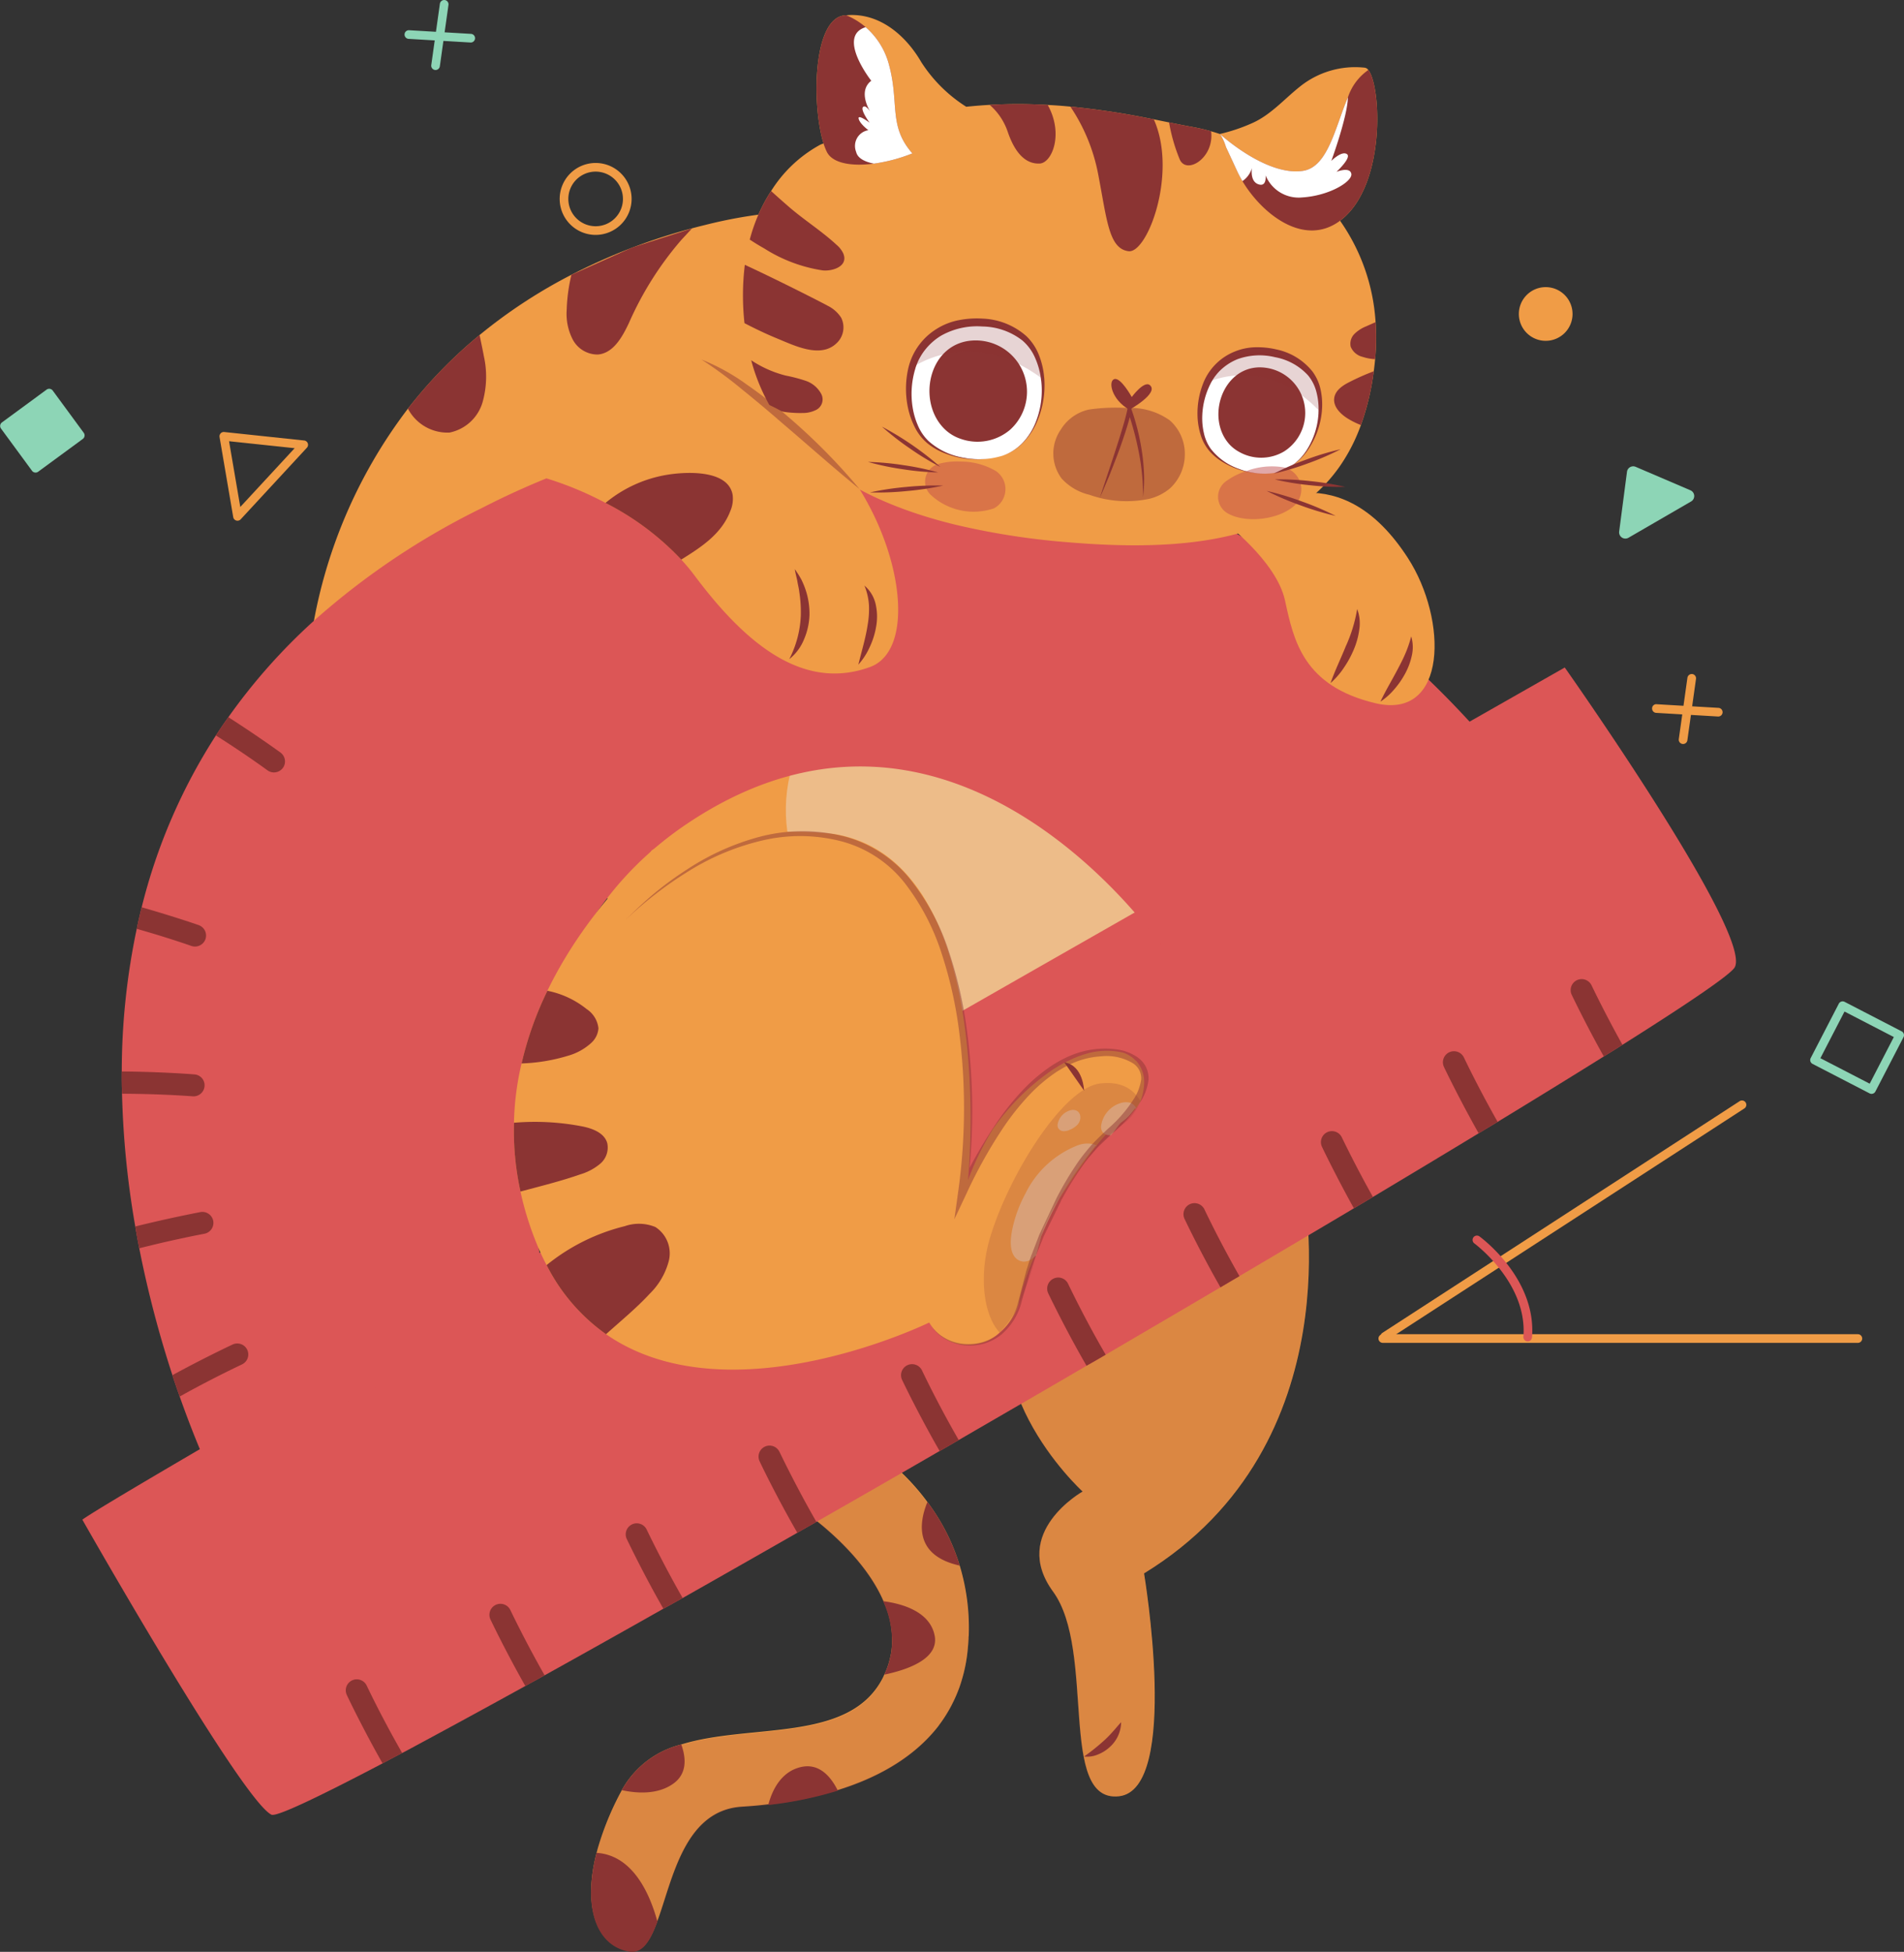 <svg id="OBJECTS" xmlns="http://www.w3.org/2000/svg" viewBox="0 0 219.864 225.389">
  <rect x="0" y="0" width="219.864" height="225.389" fill="#333333" stroke="none"/>
  <defs>
    <style>
      .cls-1 {
        fill: #f09c46;
      }

      .cls-2 {
        fill: #edbc89;
      }

      .cls-3, .cls-4, .cls-7, .cls-9 {
        fill: #8b3433;
      }

      .cls-3 {
        opacity: 0.2;
      }

      .cls-5 {
        fill: #dc5656;
      }

      .cls-6 {
        fill: #fff;
      }

      .cls-7 {
        opacity: 0.21;
      }

      .cls-8 {
        fill: #c04a4a;
      }

      .cls-8, .cls-9 {
        opacity: 0.48;
      }

      .cls-10 {
        fill: #8dd5b6;
      }
    </style>
  </defs>
  <g>
    <path class="cls-1" d="M405.115,133.853l-5.093,6.06-10.567,12.553h-37.532s-27.945-40.345-28.085-40.345c.611.025,17.149.471,34.756.968,20.497.547,42.433,1.146,42.433,1.146Z" transform="translate(-266.434 -26.599)"/>
    <path class="cls-1" d="M359.041,79.3s-64.292,66.648-56.679,20.917a57.638,57.638,0,0,1,11.178-26.43,53.62,53.62,0,0,1,8.275-8.504,59.544,59.544,0,0,1,10.847-7.079,69.876,69.876,0,0,1,15.201-5.627,54.167,54.167,0,0,1,8.059-1.413Z" transform="translate(-266.434 -26.599)"/>
    <path class="cls-2" d="M405.115,133.853l-5.093,6.06-16.474,10.147c-.573-.115-33.508-15.85-24.953-36.971,20.497.547,42.433,1.146,42.433,1.146Z" transform="translate(-266.434 -26.599)"/>
    <g>
      <path class="cls-1" d="M416.922,163.642s6.04,29.674-18.382,44.643c0,0,4.202,24.947-2.889,25.735-7.09.788-2.626-16.807-7.615-23.634-4.989-6.828,3.414-11.555,3.414-11.555s-14.443-13.13-6.303-26.523C393.287,158.915,416.922,163.642,416.922,163.642Z" transform="translate(-266.434 -26.599)"/>
      <path class="cls-3" d="M416.9,163.642s6.04,29.674-18.382,44.643c0,0,4.202,24.947-2.889,25.735s-2.626-16.807-7.616-23.634c-4.989-6.828,3.414-11.555,3.414-11.555s-14.443-13.13-6.303-26.523C393.266,158.915,416.9,163.642,416.9,163.642Z" transform="translate(-266.434 -26.599)"/>
      <path class="cls-4" d="M391.617,229.432a23.914,23.914,0,0,0,2.283-1.824,13.005,13.005,0,0,0,.989-1c.331-.351.624-.739,1.008-1.134a3.911,3.911,0,0,1-1.319,2.868,4.334,4.334,0,0,1-1.373.859A3.163,3.163,0,0,1,391.617,229.432Z" transform="translate(-266.434 -26.599)"/>
    </g>
    <g>
      <g>
        <path class="cls-1" d="M378.303,215.333a1.302,1.302,0,0,1-.013.216,1.098,1.098,0,0,0-.013.204v.064c0,.064-.013.14-.013.204-.013.28-.038.56-.064.84a17.901,17.901,0,0,1-.738,3.845c-.127.433-.28.866-.446,1.273-.153.382-.318.764-.497,1.12-.178.369-.356.713-.56,1.057a15.864,15.864,0,0,1-1.133,1.706s.013.013,0,.013c-2.903,3.756-7.218,6.06-11.674,7.435a42.972,42.972,0,0,1-7.982,1.63c-1.069.14-2.101.216-3.068.28-6.684.42-8.008,8.479-9.765,13.228-.802,2.19-1.693,3.679-3.221,3.425-2.979-.496-4.749-3.425-4.367-8.046a18.348,18.348,0,0,1,.407-2.584c.051-.229.115-.458.166-.687a.047.047,0,0,0,.013-.038c.14-.547.306-1.095.497-1.668a33.735,33.735,0,0,1,2.406-5.525.59.59,0,0,1,.064-.127,10.833,10.833,0,0,1,6.798-5.156c7.995-2.483,19.364-.153,23.247-7.639.076-.14.14-.293.204-.433a8.532,8.532,0,0,0,.522-1.362c.051-.153.076-.293.114-.446a7.531,7.531,0,0,0,.242-1.566,10.62,10.62,0,0,0-.968-5.092c-2.584-6.022-9.434-10.592-10.019-10.961l-.038-.038,6.9-7.715a25.836,25.836,0,0,1,8.224,7.257,23.698,23.698,0,0,1,3.73,7.346A24.826,24.826,0,0,1,378.303,215.333Z" transform="translate(-266.434 -26.599)"/>
        <path class="cls-3" d="M378.29,215.409c0,.115-.013.229-.013.344v.064c0,.064-.013.14-.013.204-.013.28-.038.56-.064.84a17.901,17.901,0,0,1-.738,3.845c-.127.433-.28.866-.446,1.273-.153.382-.318.764-.497,1.12-.178.369-.356.713-.56,1.057-2.75,4.838-7.652,7.626-12.769,9.217h-.013a43.596,43.596,0,0,1-8.033,1.655v.013c-1.057.115-2.088.204-3.043.267-6.658.42-8.008,8.415-9.752,13.177-.815,2.215-1.706,3.73-3.247,3.476-3.005-.496-4.774-3.463-4.354-8.135a18.348,18.348,0,0,1,.407-2.584c.051-.229.115-.458.166-.687a.047.047,0,0,0,.013-.038c.14-.547.306-1.095.497-1.668a37.678,37.678,0,0,1,2.432-5.525c.013-.013.013-.038.025-.051a10.881,10.881,0,0,1,6.837-5.169v-.013c7.995-2.444,19.339-.14,23.209-7.601.089-.178.178-.344.255-.522a8.311,8.311,0,0,0,.484-1.362c.051-.153.076-.293.114-.446a7.531,7.531,0,0,0,.242-1.566,10.812,10.812,0,0,0-1.018-5.092c-2.737-6.238-10.019-10.911-10.019-10.911l.051-.051,6.849-7.664a25.97,25.97,0,0,1,8.212,7.218,24.155,24.155,0,0,1,3.717,7.282A24.96,24.96,0,0,1,378.29,215.409Z" transform="translate(-266.434 -26.599)"/>
      </g>
      <path class="cls-4" d="M342.35,248.484c-.815,2.215-1.706,3.73-3.247,3.476-3.005-.496-4.774-3.463-4.354-8.135a18.348,18.348,0,0,1,.407-2.584c.051-.229.115-.458.166-.687,4.138.267,6.111,4.609,7.015,7.893A.046.046,0,0,1,342.35,248.484Z" transform="translate(-266.434 -26.599)"/>
      <path class="cls-4" d="M344.209,232.545c-1.757,1.273-4.087,1.171-5.945.777h-.025a.59.59,0,0,1,.064-.127,10.833,10.833,0,0,1,6.798-5.156c.013.013.013.038.025.051v.013C345.673,229.668,345.762,231.412,344.209,232.545Z" transform="translate(-266.434 -26.599)"/>
      <path class="cls-4" d="M363.178,233.373a43.596,43.596,0,0,1-8.033,1.655.184.184,0,0,0,.025-.089c.446-1.642,1.451-3.73,3.692-4.278,2.164-.535,3.514,1.108,4.29,2.648C363.153,233.334,363.166,233.347,363.178,233.373Z" transform="translate(-266.434 -26.599)"/>
      <path class="cls-4" d="M368.589,219.967H368.551a8.532,8.532,0,0,0,.522-1.362c.051-.153.076-.293.114-.446a7.531,7.531,0,0,0,.242-1.566,10.812,10.812,0,0,0-1.018-5.092h.051c2.05.267,5.372,1.146,5.907,3.998C374.853,218.146,371.288,219.394,368.589,219.967Z" transform="translate(-266.434 -26.599)"/>
      <path class="cls-4" d="M377.259,207.388a.047.047,0,0,1-.038-.013c-5.283-1.184-4.634-5.016-3.717-7.282a.097.097,0,0,1,.025-.051A23.698,23.698,0,0,1,377.259,207.388Z" transform="translate(-266.434 -26.599)"/>
    </g>
    <path class="cls-5" d="M466.759,138.284c-.433.815-5.233,4.087-12.973,8.963-.089.064-.191.115-.28.178-.599.382-1.222.764-1.872,1.171-.089.051-.178.115-.267.165-3.526,2.203-7.562,4.685-11.993,7.384-.076.051-.153.089-.229.14-.636.382-1.299.777-1.96,1.184-.076.038-.14.089-.217.127-3.756,2.279-7.779,4.698-11.993,7.219-.102.064-.191.115-.293.178-.624.369-1.26.751-1.91,1.133-.089.051-.178.115-.267.165-4.163,2.47-8.505,5.042-12.948,7.664a1.764,1.764,0,0,1-.204.127c-.662.382-1.311.777-1.986,1.171-.064.038-.14.076-.204.115-4.265,2.521-8.632,5.067-13.049,7.664-.051.025-.102.064-.153.089-.675.395-1.375.802-2.062,1.184a.868.868,0,0,1-.14.089c-4.851,2.839-9.752,5.665-14.615,8.492-.051.025-.102.064-.153.089-.688.395-1.362.789-2.05,1.184-.051.025-.115.064-.166.089q-7.123,4.125-14.068,8.084c-.051.025-.102.064-.153.089-.688.395-1.362.777-2.05,1.171-.051.025-.102.064-.153.089-4.481,2.559-8.861,5.054-13.088,7.448a1.396,1.396,0,0,0-.191.102c-.675.382-1.362.764-2.037,1.133-.064.038-.115.064-.178.102-4.749,2.686-9.294,5.232-13.533,7.588-.076.038-.153.089-.229.127-.675.382-1.35.738-1.999,1.108-.076.038-.153.089-.229.127-5.22,2.877-9.956,5.449-13.992,7.613a1.014,1.014,0,0,0-.204.102c-.713.369-1.4.738-2.063,1.095-.064.038-.127.064-.191.102-7.435,3.896-12.082,6.098-12.642,5.818-3.488-1.744-21.834-34.069-21.834-34.069,7.855-5.525,171.183-98.399,171.183-98.399S468.809,134.375,466.759,138.284Z" transform="translate(-266.434 -26.599)"/>
    <path class="cls-5" d="M400.834,136.235a46.708,46.708,0,0,0-3.37-4.26c-7.58-8.69-27.24-26.34-51.31-10.51-20.96,13.78-19.31,38.92-17.42,49.82a50.165,50.165,0,0,0,1.15,5.27l-39.15,20.13s-.47-.97-1.22-2.74c-.62-1.49-1.44-3.55-2.33-6.08-.27-.78-.56-1.59-.84-2.46v-.01a124.89,124.89,0,0,1-3.83-14.65c-.16-.83-.32-1.66-.46-2.52a103.364,103.364,0,0,1-1.53-15.33c-.03-.85-.04-1.71-.03-2.57a80.041,80.041,0,0,1,1.73-16.47q.255-1.245.57-2.49a65.721,65.721,0,0,1,8.57-19.84c.46-.71.94-1.41,1.44-2.11a67.699,67.699,0,0,1,9.92-11.17,85.963,85.963,0,0,1,19.31-12.96,92.382,92.382,0,0,1,36.56-10.07c35.41-1.9,63.31,19.2,77.54,34.72,5.92,6.45,9.48,11.93,10.23,14.4C449.514,134.665,400.834,136.235,400.834,136.235Z" transform="translate(-266.434 -26.599)"/>
    <g>
      <path class="cls-1" d="M407.706,86.796s6.114,4.544,7.115,9.143c1,4.599,2.077,9.873,10.431,11.861,8.354,1.988,8.355-9.647,3.767-16.752C421.417,79.281,412.451,84.072,407.706,86.796Z" transform="translate(-266.434 -26.599)"/>
      <path class="cls-4" d="M420.074,105.48c.535-1.497,1.199-2.855,1.762-4.25a16.931,16.931,0,0,0,1.317-4.309,4.671,4.671,0,0,1,.242,2.384,8.869,8.869,0,0,1-.636,2.309,11.662,11.662,0,0,1-1.133,2.079A8.921,8.921,0,0,1,420.074,105.48Z" transform="translate(-266.434 -26.599)"/>
      <path class="cls-4" d="M425.838,107.621c.624-1.327,1.347-2.503,1.981-3.722.321-.603.635-1.21.9-1.834a13.526,13.526,0,0,0,.673-1.981,4.309,4.309,0,0,1,.073,2.21,7.732,7.732,0,0,1-.764,2.074,9.877,9.877,0,0,1-1.238,1.798A7.483,7.483,0,0,1,425.838,107.621Z" transform="translate(-266.434 -26.599)"/>
    </g>
    <path class="cls-1" d="M421.177,52.087l.009-.006c5.297-3.959,4.759-15.506,3.253-17.401a.604.604,0,0,0-.396-.263,10.183,10.183,0,0,0-7.506,2.187c-1.824,1.447-3.387,3.293-5.564,4.238a20.434,20.434,0,0,1-3.671,1.228l.001.001c-.343-.111-.683-.217-1.019-.312-.743-.207-1.461-.376-2.156-.5-.821-.147-1.721-.328-2.695-.523-.563-.112-1.15-.236-1.759-.353a91.208,91.208,0,0,0-9.636-1.473c-.852-.081-1.73-.151-2.624-.192a58.973,58.973,0,0,0-6.702-.009c-.889.048-1.799.125-2.717.218l.003-.008a16.878,16.878,0,0,1-5.182-5.15c-1.758-3.037-4.811-5.75-8.658-5.409-.077.004-.16.011-.238.019-3.652.431-3.756,10.437-2.387,14.776-.122.052-.243.094-.365.146a15.314,15.314,0,0,0-5.69,5.356,18.887,18.887,0,0,0-1.613,3.068,19.996,19.996,0,0,0-.853,2.538,21.918,21.918,0,0,0-.57,2.917,29.054,29.054,0,0,0-.038,6.736c.022.23.044.46.075.69a25.01,25.01,0,0,0,.7,3.593,22.066,22.066,0,0,0,2.385,5.665c4.074,6.837,11.649,10.986,21.137,13.311a85.621,85.621,0,0,0,12.943,2.031c14.492,1.241,25.653-.488,31.433-8.665a20.262,20.262,0,0,0,2.086-3.777q.22-.521.422-1.082a29.404,29.404,0,0,0,1.483-6.213l.027-.188c.051-.404.097-.812.131-1.206a27.149,27.149,0,0,0,.053-4.273A22.784,22.784,0,0,0,421.177,52.087Z" transform="translate(-266.434 -26.599)"/>
    <path class="cls-4" d="M421.186,52.081c-4.16,3.104-9.011-.772-11.284-4.567-.238-.402-.449-.804-.63-1.194q-.632-1.378-1.274-2.748a5.675,5.675,0,0,0-.683-1.491c.28.253,5.434,4.879,9.581,4.246,2.905-.444,3.732-5.11,5.188-8.487a6.219,6.219,0,0,1,2.355-3.158C425.945,36.575,426.483,48.122,421.186,52.081Z" transform="translate(-266.434 -26.599)"/>
    <path class="cls-4" d="M396.751,55.607c-2.272-.291-2.485-3.583-3.489-8.8a20.998,20.998,0,0,0-3.228-7.897,91.619,91.619,0,0,1,9.637,1.472C402.431,46.567,398.943,55.888,396.751,55.607Z" transform="translate(-266.434 -26.599)"/>
    <path class="cls-4" d="M402.655,44.988a20.06,20.06,0,0,1-1.222-4.254c.975.197,1.876.376,2.695.526.695.125,1.416.29,2.159.498C406.674,44.864,403.421,46.821,402.655,44.988Z" transform="translate(-266.434 -26.599)"/>
    <path class="cls-4" d="M386.491,45.484c-1.557.068-2.825-1.104-3.705-3.707a7.132,7.132,0,0,0-2.071-3.068,60.379,60.379,0,0,1,6.7.006C389.295,42.071,387.908,45.416,386.491,45.484Z" transform="translate(-266.434 -26.599)"/>
    <path class="cls-4" d="M371.789,44.31a18.777,18.777,0,0,1-4.444,1.184c-2.584.34-4.79-.038-5.439-1.37-1.737-3.554-1.945-15.277,2.014-15.744.078-.008.161-.016.238-.019a8.321,8.321,0,0,1,2.238,1.373,8.638,8.638,0,0,1,2.717,4.427C370.288,38.562,369.01,41.156,371.789,44.31Z" transform="translate(-266.434 -26.599)"/>
    <path class="cls-6" d="M416.784,49.399a4.125,4.125,0,0,1-4.203-2.543c.011.124.121,1.356-.841,1.02-1.01-.351-.738-1.874-.738-1.874a2.776,2.776,0,0,1-1.099,1.512c-.238-.402-.449-.804-.63-1.194q-.632-1.378-1.274-2.748a5.675,5.675,0,0,0-.683-1.491c.28.253,5.434,4.879,9.581,4.246,2.905-.444,3.732-5.11,5.188-8.487-.055,2.271-1.917,7.339-1.917,7.339s1.175-1.186,1.791-.794c.586.374-1.046,1.913-1.196,2.057.119-.048,1.557-.598,1.715.224C422.643,47.522,420.011,49.2,416.784,49.399Z" transform="translate(-266.434 -26.599)"/>
    <path class="cls-6" d="M371.789,44.31a18.777,18.777,0,0,1-4.444,1.184c-1.038-.205-1.882-.612-2.053-1.367a1.844,1.844,0,0,1,1.415-2.495s-.992-.738-1.121-1.325c-.119-.558,1.148.373,1.267.465-.1-.14-1.062-1.467-.77-1.805.239-.273.64.236.813.48-.289-.499-1.284-2.424.147-3.522,0,0-4.039-5.135-.648-6.191a8.638,8.638,0,0,1,2.717,4.427C370.288,38.562,369.01,41.156,371.789,44.31Z" transform="translate(-266.434 -26.599)"/>
    <g>
      <g>
        <path class="cls-6" d="M413.476,81.229a8.562,8.562,0,0,1-7.033-2.354,4.797,4.797,0,0,1-.862-1.278,8.553,8.553,0,0,1,.267-6.838c.019-.049.042-.096.064-.143a6.334,6.334,0,0,1,5.345-3.441c2.644-.138,5.945.974,7.088,3.55a7.241,7.241,0,0,1,.533,3.42l.004.002C418.664,77.373,416.664,80.742,413.476,81.229Z" transform="translate(-266.434 -26.599)"/>
        <path class="cls-4" d="M413.476,81.229a9.148,9.148,0,0,1-5.865-1.285,6.411,6.411,0,0,1-1.577-1.33,5.222,5.222,0,0,1-.97-1.849,8.115,8.115,0,0,1-.345-2.063,9.486,9.486,0,0,1,.767-4.117l-.012.028a6.503,6.503,0,0,1,3.528-3.413,6.657,6.657,0,0,1,2.438-.502,9.652,9.652,0,0,1,2.435.262,7.208,7.208,0,0,1,4.124,2.549,5.478,5.478,0,0,1,.966,2.252,8.063,8.063,0,0,1,.102,2.396l-.123-.191.004.002.136.056-.013.135a9.481,9.481,0,0,1-1.682,4.503,7.039,7.039,0,0,1-1.702,1.689A5.227,5.227,0,0,1,413.476,81.229Zm0,0a5.21,5.21,0,0,0,2.195-.905,6.372,6.372,0,0,0,1.634-1.722,8.755,8.755,0,0,0,1.388-4.469l.123.191-.004-.001-.128-.044.005-.148a7.611,7.611,0,0,0-.238-2.249,4.866,4.866,0,0,0-.985-1.953,6.82,6.82,0,0,0-3.794-2.083,7.512,7.512,0,0,0-4.32.223,6.173,6.173,0,0,0-1.833,1.137,5.59,5.59,0,0,0-.736.797c-.116.14-.207.297-.311.447-.083.15-.195.328-.251.452l-.012.028a8.824,8.824,0,0,0-.947,3.767,7.639,7.639,0,0,0,.201,1.956,4.873,4.873,0,0,0,.796,1.786,7.055,7.055,0,0,0,3.227,2.3A8.263,8.263,0,0,0,413.476,81.229Z" transform="translate(-266.434 -26.599)"/>
      </g>
      <path class="cls-4" d="M409.48,78.756a5.175,5.175,0,0,0,5.247-.036,5.266,5.266,0,0,0-2.909-9.701c-4.234.1-6.096,5.778-3.493,8.804A4.309,4.309,0,0,0,409.48,78.756Z" transform="translate(-266.434 -26.599)"/>
      <path class="cls-7" d="M418.878,74.144c-6.023-6.343-12.258-3.744-13.03-3.386.019-.049.042-.096.064-.143a6.334,6.334,0,0,1,5.345-3.441c2.644-.138,5.945.974,7.088,3.55A7.241,7.241,0,0,1,418.878,74.144Z" transform="translate(-266.434 -26.599)"/>
    </g>
    <g>
      <g>
        <path class="cls-6" d="M382.174,79.23a9.628,9.628,0,0,1-8.241-1.286,5.393,5.393,0,0,1-1.196-1.255,9.616,9.616,0,0,1-.992-7.631c.012-.058.028-.114.045-.171a7.122,7.122,0,0,1,5.278-4.821c2.905-.651,6.774-.039,8.527,2.601a8.143,8.143,0,0,1,1.234,3.692l.005.001C387.2,73.979,385.616,78.09,382.174,79.23Z" transform="translate(-266.434 -26.599)"/>
        <path class="cls-4" d="M382.174,79.23a10.251,10.251,0,0,1-6.74-.33,7.195,7.195,0,0,1-1.99-1.182,5.849,5.849,0,0,1-1.412-1.865,9.1,9.1,0,0,1-.761-2.216,10.63,10.63,0,0,1,.09-4.689l-.007.03a7.277,7.277,0,0,1,3.251-4.408,7.463,7.463,0,0,1,2.59-1.008,10.81,10.81,0,0,1,2.734-.17,8.079,8.079,0,0,1,5.027,2.024,6.122,6.122,0,0,1,1.493,2.296,9.043,9.043,0,0,1,.571,2.627l-.152-.168.005.001.142.033.01.135a10.618,10.618,0,0,1-.999,5.303,7.873,7.873,0,0,1-1.564,2.194A5.877,5.877,0,0,1,382.174,79.23Zm0,0a5.862,5.862,0,0,0,2.264-1.415,7.204,7.204,0,0,0,1.491-2.215,9.886,9.886,0,0,0,.715-5.221l.152.167-.005-.001-.133-.023-.019-.145a8.593,8.593,0,0,0-.68-2.459,5.513,5.513,0,0,0-1.461-1.998,7.688,7.688,0,0,0-4.623-1.62,8.476,8.476,0,0,0-4.781,1.068,6.97,6.97,0,0,0-1.832,1.622,6.315,6.315,0,0,0-.668,1.032c-.103.179-.175.372-.262.559-.064.185-.154.402-.194.557l-.007.03a9.964,9.964,0,0,0-.326,4.374,8.623,8.623,0,0,0,.601,2.136,5.498,5.498,0,0,0,1.23,1.832,7.977,7.977,0,0,0,4.022,1.934A9.32,9.32,0,0,0,382.174,79.23Z" transform="translate(-266.434 -26.599)"/>
      </g>
      <path class="cls-4" d="M377.278,77.241A5.819,5.819,0,0,0,383.088,76.213a5.922,5.922,0,0,0-5.051-10.207c-4.675.908-5.671,7.553-2.214,10.418A4.852,4.852,0,0,0,377.278,77.241Z" transform="translate(-266.434 -26.599)"/>
      <path class="cls-7" d="M386.829,70.359c-7.871-5.898-14.295-1.843-15.084-1.3.012-.058.028-.114.045-.171a7.122,7.122,0,0,1,5.278-4.821c2.905-.651,6.774-.039,8.527,2.601A8.143,8.143,0,0,1,386.829,70.359Z" transform="translate(-266.434 -26.599)"/>
    </g>
    <path class="cls-8" d="M408.055,82.138a2.207,2.207,0,0,0,.245,3.794c2.151,1.148,6.036.653,7.763-1.102a2.616,2.616,0,0,0-1.382-4.263,8.326,8.326,0,0,0-4.33.429A8.07,8.07,0,0,0,408.055,82.138Z" transform="translate(-266.434 -26.599)"/>
    <path class="cls-8" d="M374.888,80.149a2.128,2.128,0,0,0-1.067,3.51,7.285,7.285,0,0,0,7.395,1.639,2.523,2.523,0,0,0,.198-4.32,8.051,8.051,0,0,0-4.062-1.081A7.802,7.802,0,0,0,374.888,80.149Z" transform="translate(-266.434 -26.599)"/>
    <path class="cls-4" d="M425.226,68.074a5.517,5.517,0,0,1-1.442-.266,1.977,1.977,0,0,1-1.377-1.168,1.608,1.608,0,0,1,.43-1.484,4.077,4.077,0,0,1,1.347-.869q.548-.249,1.095-.485A27.235,27.235,0,0,1,425.226,68.074Z" transform="translate(-266.434 -26.599)"/>
    <path class="cls-4" d="M425.07,69.471a29.393,29.393,0,0,1-1.487,6.212,9.338,9.338,0,0,1-1.411-.688c-.909-.537-1.833-1.425-1.662-2.472.142-.86.97-1.42,1.753-1.809A26.832,26.832,0,0,1,425.07,69.471Z" transform="translate(-266.434 -26.599)"/>
    <g>
      <path class="cls-4" d="M412.694,83.282a33.519,33.519,0,0,1,4.069,1.221,33.154,33.154,0,0,1,3.907,1.669,33.102,33.102,0,0,1-4.069-1.221A33.526,33.526,0,0,1,412.694,83.282Z" transform="translate(-266.434 -26.599)"/>
      <path class="cls-4" d="M421.774,82.822a31.258,31.258,0,0,1-4.098-.195,30.89,30.89,0,0,1-4.048-.669,30.928,30.928,0,0,1,4.098.195A31.309,31.309,0,0,1,421.774,82.822Z" transform="translate(-266.434 -26.599)"/>
      <path class="cls-4" d="M421.244,78.475a31.288,31.288,0,0,1-3.767,1.627,30.909,30.909,0,0,1-3.93,1.179,30.921,30.921,0,0,1,3.767-1.627A31.253,31.253,0,0,1,421.244,78.475Z" transform="translate(-266.434 -26.599)"/>
    </g>
    <g>
      <path class="cls-4" d="M375.342,82.671a33.529,33.529,0,0,1-4.201.632,33.109,33.109,0,0,1-4.245.158,33.126,33.126,0,0,1,4.201-.632A33.498,33.498,0,0,1,375.342,82.671Z" transform="translate(-266.434 -26.599)"/>
      <path class="cls-4" d="M366.67,79.941a31.264,31.264,0,0,1,4.086.371,30.855,30.855,0,0,1,4.015.843,30.932,30.932,0,0,1-4.086-.371A31.294,31.294,0,0,1,366.67,79.941Z" transform="translate(-266.434 -26.599)"/>
      <path class="cls-4" d="M368.276,75.867a35.266,35.266,0,0,1,6.743,4.652,30.934,30.934,0,0,1-3.507-2.13A31.296,31.296,0,0,1,368.276,75.867Z" transform="translate(-266.434 -26.599)"/>
    </g>
    <path class="cls-4" d="M360.565,73.984a3.348,3.348,0,0,1-1.464.307,12.657,12.657,0,0,1-3.537-.427,22.062,22.062,0,0,1-2.385-5.665,12.928,12.928,0,0,0,3.99,1.77,17.909,17.909,0,0,1,2.31.606,3.189,3.189,0,0,1,1.783,1.506,1.359,1.359,0,0,1-.696,1.903Z" transform="translate(-266.434 -26.599)"/>
    <path class="cls-4" d="M362.972,66.291c-1.832,1.68-4.774.226-6.661-.549-1.333-.544-2.634-1.164-3.907-1.826a29.053,29.053,0,0,1,.039-6.736c3.599,1.654,8.862,4.332,9.583,4.732a3.903,3.903,0,0,1,1.535,1.361A2.501,2.501,0,0,1,362.972,66.291Z" transform="translate(-266.434 -26.599)"/>
    <path class="cls-4" d="M361.424,57.821a17.431,17.431,0,0,1-6.734-2.53c-.57-.321-1.132-.66-1.678-1.027a19.992,19.992,0,0,1,.853-2.538,18.881,18.881,0,0,1,1.613-3.068c.649.592,1.312,1.178,1.979,1.759,1.792,1.564,3.844,2.845,5.58,4.454a2.962,2.962,0,0,1,.77.983C364.449,57.369,362.534,57.946,361.424,57.821Z" transform="translate(-266.434 -26.599)"/>
    <g>
      <g>
        <path class="cls-4" d="M397.123,72.445s-1.249-2.272-1.998-2.076c-.749.196-.382,2.355,1.729,3.548,0,0,3.426-1.912,2.372-2.836C398.553,70.491,397.123,72.445,397.123,72.445Z" transform="translate(-266.434 -26.599)"/>
        <path class="cls-9" d="M392.158,73.895a5.093,5.093,0,0,0-3.231,2.315,4.836,4.836,0,0,0,.095,5.641,6.266,6.266,0,0,0,3.22,1.884,12.762,12.762,0,0,0,6.937.457,5.901,5.901,0,0,0,2.377-1.215,5.359,5.359,0,0,0,1.696-3.967,5.15,5.15,0,0,0-1.747-3.879,7.778,7.778,0,0,0-4.896-1.417A21.367,21.367,0,0,0,392.158,73.895Z" transform="translate(-266.434 -26.599)"/>
      </g>
      <path class="cls-4" d="M393.446,84.049l1.68-5.078c.269-.849.551-1.692.804-2.544.261-.848.512-1.702.692-2.558l.175-.832.281.796a26.372,26.372,0,0,1,1.238,5.035,23.85,23.85,0,0,1,.232,2.579,17.679,17.679,0,0,1-.123,2.58,22.701,22.701,0,0,0-.107-2.566,25.028,25.028,0,0,0-.36-2.534c-.167-.836-.347-1.67-.571-2.492-.222-.821-.465-1.645-.755-2.434l.456-.036c-.19.889-.452,1.745-.724,2.598-.283.849-.567,1.696-.888,2.53q-.474,1.253-.971,2.496C394.157,82.412,393.82,83.238,393.446,84.049Z" transform="translate(-266.434 -26.599)"/>
    </g>
    <path class="cls-1" d="M398.544,151.845a5.974,5.974,0,0,1-.42,1.91,1.108,1.108,0,0,1-.09.19,3.463,3.463,0,0,1-.43.62,10.923,10.923,0,0,1-1.94,1.67,3.04,3.04,0,0,1-.25.18,9.483,9.483,0,0,0-1.27,1.19c-.13.14-.26.28-.39.44-.23.26-.46.54-.7.84-1.37,1.72-2.91,3.98-4.3,6.12a.037.037,0,0,0-.01.03v.01c-.02.03-.04.07-.06.1a.906.906,0,0,0-.11.16c-.29.47-.56.92-.81,1.37-.2.37-.38.73-.53,1.08a4.426,4.426,0,0,0-.2.45,6.22,6.22,0,0,0-.3.89c-.02.08-.05.17-.07.26a.185.185,0,0,1-.02.07,22.902,22.902,0,0,1-.83,2.38c-.22.53-.45,1.09-.67,1.67a.235.235,0,0,0-.02.08,19.358,19.358,0,0,0-.99,3.31,3.413,3.413,0,0,1-.11.46,6.629,6.629,0,0,1-2.16,3.14,4.6,4.6,0,0,1-2.19,1.24,6.313,6.313,0,0,1-1.5.18,2.26,2.26,0,0,1-.26-.01h-.06a4.733,4.733,0,0,1-2.51-.84,3.744,3.744,0,0,1-.55-.41c-.12-.11-.22-.21-.32-.3-.01,0,0-.01,0-.01a1.738,1.738,0,0,1-.13-.15.138.138,0,0,0-.04-.03,1.05,1.05,0,0,1-.09-.11,3.962,3.962,0,0,1-.48-.71s-23.03,11.28-37.32,1.35a21.856,21.856,0,0,1-6.86-7.98,24.642,24.642,0,0,1-1.13-2.43,36.232,36.232,0,0,1-1.89-6.06,33.399,33.399,0,0,1-.75-7.95,32.423,32.423,0,0,1,.88-6.85,39.772,39.772,0,0,1,2.98-8.39c4.84-10,12.41-16.15,11.98-16.15.31-.28,4.74-2.99,15.92-2.21a39.036,39.036,0,0,1,5.26.27c19.13,3.18,15.41,39.96,15.41,39.96a33.011,33.011,0,0,1,2.9-5.93,26.821,26.821,0,0,1,6.67-6.68,4.222,4.222,0,0,1,.47-.31c.24-.15.47-.29.71-.43.15-.08.31-.17.46-.24a3.729,3.729,0,0,1,.4-.2,11.788,11.788,0,0,1,2.52-.93,8.477,8.477,0,0,1,3.72-.02,3.528,3.528,0,0,1,1.51.93c.02.02.04.03.06.05a.462.462,0,0,1,.07.07A3.66,3.66,0,0,1,398.544,151.845Z" transform="translate(-266.434 -26.599)"/>
    <path class="cls-1" d="M366.883,103.629c-7.562,2.737-14.157-2.406-20.281-10.618a22.405,22.405,0,0,0-1.502-1.795,31.773,31.773,0,0,0-8.746-6.544,38.752,38.752,0,0,0-7.13-2.928s10.783-14.322,24.94-8.848C368.335,78.358,374.446,100.892,366.883,103.629Z" transform="translate(-266.434 -26.599)"/>
    <path class="cls-4" d="M357.577,102.712a12.05,12.05,0,0,0,1.332-5.096,14.954,14.954,0,0,0-.171-2.618c-.047-.443-.168-.874-.236-1.325-.093-.444-.218-.882-.291-1.353a11.413,11.413,0,0,1,.753,1.188,9.668,9.668,0,0,1,.534,1.311,8.687,8.687,0,0,1,.41,2.83,7.837,7.837,0,0,1-.638,2.802A5.623,5.623,0,0,1,357.577,102.712Z" transform="translate(-266.434 -26.599)"/>
    <path class="cls-4" d="M365.553,103.345c.388-1.597.85-3.088,1.075-4.605a10.451,10.451,0,0,0,.15-2.258,7.244,7.244,0,0,0-.522-2.261,3.951,3.951,0,0,1,1.293,2.141,6.482,6.482,0,0,1,.067,2.533,9.028,9.028,0,0,1-.731,2.377A7.863,7.863,0,0,1,365.553,103.345Z" transform="translate(-266.434 -26.599)"/>
    <path class="cls-9" d="M365.687,83.069c-3.071-2.503-6.004-5.123-8.995-7.672q-2.223-1.935-4.511-3.783a50.162,50.162,0,0,0-4.743-3.498,24.125,24.125,0,0,1,5.21,2.873,56.155,56.155,0,0,1,4.695,3.65A70.486,70.486,0,0,1,365.687,83.069Z" transform="translate(-266.434 -26.599)"/>
    <path class="cls-4" d="M350.766,85.615c-1.019,2.661-3.361,4.163-5.665,5.602a31.773,31.773,0,0,0-8.746-6.544,14.919,14.919,0,0,1,6.951-3.221c2.152-.382,7.193-.7,7.728,2.279A3.558,3.558,0,0,1,350.766,85.615Z" transform="translate(-266.434 -26.599)"/>
    <path class="cls-4" d="M332.42,58.332a19.741,19.741,0,0,0-.548,4.074,6.452,6.452,0,0,0,.713,3.425,3.248,3.248,0,0,0,2.89,1.706c1.795-.153,2.826-2.037,3.59-3.654a38.055,38.055,0,0,1,6.009-9.536c.407-.446.84-.904,1.273-1.375L339.836,55.057a7.755,7.755,0,0,0-.805.308Z" transform="translate(-266.434 -26.599)"/>
    <path class="cls-4" d="M322.146,73.087a5.008,5.008,0,0,1-3.807,3.463,5.152,5.152,0,0,1-4.8-2.763,53.62,53.62,0,0,1,8.275-8.504c.165.815.344,1.63.496,2.457A10.851,10.851,0,0,1,322.146,73.087Z" transform="translate(-266.434 -26.599)"/>
    <path class="cls-4" d="M391.618,152.539s-.082-2.938-2.285-3.264" transform="translate(-266.434 -26.599)"/>
    <path class="cls-4" d="M343.674,172.161a8.185,8.185,0,0,1-2.215,3.832c-1.54,1.668-3.336,3.132-5.042,4.672a21.818,21.818,0,0,1-6.862-7.982,23.085,23.085,0,0,1,9.026-4.494,4.975,4.975,0,0,1,3.539.102A3.62,3.62,0,0,1,343.674,172.161Z" transform="translate(-266.434 -26.599)"/>
    <path class="cls-4" d="M335.755,160.97a6.402,6.402,0,0,1-2.304,1.235c-2.253.789-4.596,1.362-6.913,1.986a32.629,32.629,0,0,1-.751-7.944,28.687,28.687,0,0,1,7.74.395c1.248.229,2.686.738,3.03,1.96A2.451,2.451,0,0,1,335.755,160.97Z" transform="translate(-266.434 -26.599)"/>
    <path class="cls-4" d="M335.539,145.337a2.528,2.528,0,0,1-.777,1.642,6.636,6.636,0,0,1-2.724,1.528,20.629,20.629,0,0,1-5.372.891,39.342,39.342,0,0,1,2.979-8.39,10.462,10.462,0,0,1,4.532,2.113A3.048,3.048,0,0,1,335.539,145.337Z" transform="translate(-266.434 -26.599)"/>
    <g>
      <path class="cls-4" d="M312.878,229.031a1.014,1.014,0,0,0-.204.102c-.713.369-1.4.738-2.063,1.095-2.075-3.654-3.781-7.155-4.125-7.893a1.27,1.27,0,1,1,2.292-1.095C309.848,223.48,311.337,226.345,312.878,229.031Z" transform="translate(-266.434 -26.599)"/>
      <path class="cls-4" d="M329.326,220.056c-.076.038-.153.089-.229.127-.675.382-1.35.738-1.999,1.108-2.037-3.578-3.679-6.951-4.023-7.677a1.27,1.27,0,1,1,2.292-1.095C326.411,214.683,327.837,217.446,329.326,220.056Z" transform="translate(-266.434 -26.599)"/>
      <path class="cls-4" d="M345.266,211.131a1.396,1.396,0,0,0-.191.102c-.675.382-1.362.764-2.037,1.133-2.126-3.705-3.857-7.282-4.214-8.021a1.273,1.273,0,1,1,2.292-1.108C342.21,205.504,343.712,208.419,345.266,211.131Z" transform="translate(-266.434 -26.599)"/>
      <path class="cls-4" d="M360.709,202.334c-.051.025-.102.064-.153.089-.688.395-1.362.777-2.05,1.171-2.19-3.781-3.998-7.486-4.354-8.25a1.27,1.27,0,0,1,2.292-1.095C357.564,196.567,359.117,199.571,360.709,202.334Z" transform="translate(-266.434 -26.599)"/>
      <path class="cls-4" d="M377.145,192.887c-.051.025-.102.064-.153.089-.688.395-1.362.789-2.05,1.184-2.177-3.768-3.985-7.473-4.341-8.224a1.273,1.273,0,0,1,2.292-1.108C374,187.146,375.553,190.137,377.145,192.887Z" transform="translate(-266.434 -26.599)"/>
      <path class="cls-4" d="M394.115,183.034c-.051.025-.102.064-.153.089-.675.395-1.375.802-2.062,1.184-2.215-3.819-4.048-7.588-4.418-8.352a1.278,1.278,0,0,1,.599-1.706,1.26,1.26,0,0,1,1.693.598C390.907,177.203,392.486,180.245,394.115,183.034Z" transform="translate(-266.434 -26.599)"/>
      <path class="cls-4" d="M409.558,173.956a1.764,1.764,0,0,1-.204.127c-.662.382-1.311.777-1.986,1.171-2.088-3.641-3.794-7.155-4.138-7.88a1.273,1.273,0,1,1,2.292-1.108C406.579,168.482,408.043,171.308,409.558,173.956Z" transform="translate(-266.434 -26.599)"/>
      <path class="cls-4" d="M424.975,164.815c-.102.064-.191.115-.293.178-.624.369-1.26.751-1.91,1.133-1.859-3.348-3.348-6.391-3.667-7.066a1.27,1.27,0,1,1,2.291-1.095C422.353,159.939,423.626,162.422,424.975,164.815Z" transform="translate(-266.434 -26.599)"/>
      <path class="cls-4" d="M439.374,156.145c-.076.051-.153.089-.229.14-.636.382-1.299.777-1.96,1.184-2.024-3.578-3.68-6.964-4.023-7.69a1.276,1.276,0,0,1,2.304-1.095C436.497,150.836,437.91,153.561,439.374,156.145Z" transform="translate(-266.434 -26.599)"/>
      <path class="cls-4" d="M453.786,147.246c-.089.064-.191.115-.28.178-.599.382-1.222.764-1.872,1.171-1.884-3.361-3.374-6.429-3.705-7.117a1.27,1.27,0,0,1,2.292-1.095C451.176,142.37,452.449,144.84,453.786,147.246Z" transform="translate(-266.434 -26.599)"/>
    </g>
    <path class="cls-10" d="M453.407,87.976l.904-6.901a.722.722,0,0,1,1-.57l6.326,2.711a.722.722,0,0,1,.078,1.288l-7.23,4.19A.722.722,0,0,1,453.407,87.976Z" transform="translate(-266.434 -26.599)"/>
    <path class="cls-1" d="M293.859,86.728a.507.507,0,0,1-.143-.021.502.502,0,0,1-.351-.396l-1.578-9.245a.499.499,0,0,1,.129-.426.479.479,0,0,1,.417-.155l9.223.979a.5.5,0,0,1,.315.837l-7.644,8.267A.5.5,0,0,1,293.859,86.728Zm-.975-9.179,1.297,7.594,6.278-6.79Z" transform="translate(-266.434 -26.599)"/>
    <path class="cls-1" d="M448.023,62.855a3.1,3.1,0,1,1-3.1-3.1A3.1,3.1,0,0,1,448.023,62.855Z" transform="translate(-266.434 -26.599)"/>
    <path class="cls-1" d="M335.217,53.724a4.153,4.153,0,1,1,4.152-4.153A4.158,4.158,0,0,1,335.217,53.724Zm0-7.307a3.153,3.153,0,1,0,3.152,3.153A3.158,3.158,0,0,0,335.217,46.417Z" transform="translate(-266.434 -26.599)"/>
    <g>
      <path class="cls-10" d="M316.73,34.683a.574.574,0,0,1-.07-.005.5.5,0,0,1-.426-.564l.997-7.085a.508.508,0,0,1,.564-.426.5.5,0,0,1,.426.565l-.997,7.085A.5.5,0,0,1,316.73,34.683Z" transform="translate(-266.434 -26.599)"/>
      <path class="cls-10" d="M320.793,31.509l-.029-.001-7.143-.421a.5.5,0,0,1-.47-.528.494.494,0,0,1,.528-.47l7.143.421a.5.5,0,0,1-.029.999Z" transform="translate(-266.434 -26.599)"/>
    </g>
    <g>
      <path class="cls-1" d="M460.789,112.512a.574.574,0,0,1-.07-.005.5.5,0,0,1-.426-.564l.996-7.085a.513.513,0,0,1,.564-.426.5.5,0,0,1,.426.565l-.996,7.085A.5.5,0,0,1,460.789,112.512Z" transform="translate(-266.434 -26.599)"/>
      <path class="cls-1" d="M464.851,109.338l-.029-.001-7.142-.421a.5.5,0,0,1-.47-.528.48.48,0,0,1,.528-.47l7.142.421a.5.5,0,0,1-.029.999Z" transform="translate(-266.434 -26.599)"/>
    </g>
    <path class="cls-10" d="M482.552,152.911a.496.496,0,0,1-.23-.056l-6.583-3.404a.5.5,0,0,1-.215-.674l3.244-6.275a.5.5,0,0,1,.674-.215l6.584,3.404a.5.5,0,0,1,.215.674l-3.245,6.275a.5.5,0,0,1-.444.271Zm-5.909-4.119,5.694,2.945,2.786-5.387-5.695-2.945Z" transform="translate(-266.434 -26.599)"/>
    <path class="cls-10" d="M268.112,72.793h6.395a.508.508,0,0,1,.508.508V79.349a.508.508,0,0,1-.508.508h-6.395a.508.508,0,0,1-.508-.508V73.301a.508.508,0,0,1,.508-.508Z" transform="matrix(0.806, -0.592, 0.592, 0.806, -258.967, 148.83)"/>
    <g>
      <path class="cls-1" d="M480.971,181.665h-54.858a.5.5,0,0,1,0-1h54.858a.5.5,0,0,1,0,1Z" transform="translate(-266.434 -26.599)"/>
      <path class="cls-1" d="M426.345,181.425a.5.5,0,0,1-.273-.92l41.23-26.739a.501.501,0,1,1,.545.84l-41.229,26.739A.506.506,0,0,1,426.345,181.425Z" transform="translate(-266.434 -26.599)"/>
      <path class="cls-5" d="M442.847,181.492c-.014,0-.027-.001-.04-.002a.499.499,0,0,1-.459-.537c.489-6.206-5.601-10.726-5.662-10.771a.5.5,0,1,1,.59-.809c.269.197,6.602,4.901,6.068,11.657A.5.5,0,0,1,442.847,181.492Z" transform="translate(-266.434 -26.599)"/>
    </g>
    <path class="cls-4" d="M294.374,184.155c-2.07.98-4.69,2.31-7.19,3.71-.27-.78-.56-1.59-.84-2.46v-.01c3.3-1.8,6.28-3.23,6.95-3.54a1.27,1.27,0,1,1,1.08,2.3Z" transform="translate(-266.434 -26.599)"/>
    <path class="cls-4" d="M291.054,167.565a1.278,1.278,0,0,1-1.02,1.5c-2.15.41-4.86,1-7.52,1.68-.16-.83-.32-1.66-.46-2.52,3.61-.9,6.79-1.52,7.51-1.66A1.275,1.275,0,0,1,291.054,167.565Z" transform="translate(-266.434 -26.599)"/>
    <path class="cls-4" d="M290.054,152.015a1.275,1.275,0,0,1-1.36,1.18c-2.31-.17-5.27-.29-8.17-.3-.03-.85-.04-1.71-.03-2.57,4,.03,7.6.27,8.39.34A1.258,1.258,0,0,1,290.054,152.015Z" transform="translate(-266.434 -26.599)"/>
    <path class="cls-4" d="M290.164,135.035a1.286,1.286,0,0,1-1.62.8c-1.8-.63-4.03-1.33-6.32-1.98q.255-1.245.57-2.49c3.24.93,5.94,1.83,6.58,2.06A1.278,1.278,0,0,1,290.164,135.035Z" transform="translate(-266.434 -26.599)"/>
    <path class="cls-4" d="M299.114,115.255a1.283,1.283,0,0,1-1.79.3c-1.66-1.21-3.78-2.65-5.96-4.03.46-.71.94-1.41,1.44-2.11,2.98,1.91,5.44,3.66,6.01,4.08A1.267,1.267,0,0,1,299.114,115.255Z" transform="translate(-266.434 -26.599)"/>
    <path class="cls-2" d="M397.428,154.622a5.044,5.044,0,0,1-1.44,1.532c-.42.31-.704.941-1.294,1.531a1.038,1.038,0,0,1-.49-.06.073.073,0,0,1-.06-.02.822.822,0,0,1-.47-.41,1.159,1.159,0,0,1-.06-.76,3.206,3.206,0,0,1,2.33-2.49,1.958,1.958,0,0,1,.9-.03,1.084,1.084,0,0,1,.55.31.687.687,0,0,1,.16.21.694.694,0,0,1,.05.13C397.624,154.615,397.418,154.572,397.428,154.622Z" transform="translate(-266.434 -26.599)"/>
    <path class="cls-2" d="M388.566,156.412a.833.833,0,0,0,.046.419.721.721,0,0,0,.617.391,1.618,1.618,0,0,0,.743-.164,2.526,2.526,0,0,0,.887-.59c.589-.646.394-1.791-.638-1.7A2.038,2.038,0,0,0,388.566,156.412Z" transform="translate(-266.434 -26.599)"/>
    <path class="cls-2" d="M392.863,159.003a45.67,45.67,0,0,0-4.119,6.032v.01c-.02.03-.04.07-.06.1-.73,1.37-1.41,2.77-2.02,4.21a.185.185,0,0,1-.02.07c-.16.63-.35,1.35-.57,2.13a.176.176,0,0,1-.04.05c-.07.07-.15.13-.22.2a1.431,1.431,0,0,1-.15.11,1.581,1.581,0,0,1-1.04.37,1.41,1.41,0,0,1-.83-.35c-.91-.81-.65-2.55-.42-3.6a15.269,15.269,0,0,1,1.47-3.91,11.282,11.282,0,0,1,5.99-5.55,3.108,3.108,0,0,1,1.78-.17,1.334,1.334,0,0,1,.33.13.536.536,0,0,1,.11.05C393.154,158.945,392.773,158.913,392.863,159.003Z" transform="translate(-266.434 -26.599)"/>
    <path class="cls-3" d="M398.124,153.755a1.108,1.108,0,0,1-.09.19,4.281,4.281,0,0,1-.39.77,5.298,5.298,0,0,1-1.42,1.61,12.124,12.124,0,0,0-1.554,1.269c-.42.41-1.0.849-1.47,1.379a47.87,47.87,0,0,0-4.456,6.063v.01a.1.1,0,0,0-.04.05.076.076,0,0,0-.02.05.906.906,0,0,0-.11.16c-.3.47-.57.93-.81,1.37-.2.37-.38.73-.53,1.08a4.426,4.426,0,0,0-.2.45,6.22,6.22,0,0,0-.3.89c-.02.08-.05.17-.07.26a.185.185,0,0,1-.02.07c-.16.63-.35,1.35-.57,2.13a33.743,33.743,0,0,1-1.86,5.35,3.872,3.872,0,0,1-.19.42,11.639,11.639,0,0,1-1.85,2.83c-.1.11-.2.21-.31.31-1.84-1.98-2.47-6.55-1.04-11.16,2.21-7.18,8.39-17.07,12.63-17.59,2.4-.29,3.73.63,4.45,1.7A1.791,1.791,0,0,1,398.124,153.755Z" transform="translate(-266.434 -26.599)"/>
    <path class="cls-9" d="M373.754,179.235a3.416,3.416,0,0,0,.562.888l.001.001.17.175.001.031.001-.002c.009-.009-.02-.033-.016-.024l.016.007.321.291.002.002a5.342,5.342,0,0,0,1.434.832,5.73,5.73,0,0,0,1.614.358l-.007-0.0.06-.001.009.001a5.922,5.922,0,0,0,2.123-.262,5.462,5.462,0,0,0,1.857-1.038,7.052,7.052,0,0,0,2.13-3.638l.007-.021.866-3.349-.011.069a1.877,1.877,0,0,1,.09-.339l.086-.268.171-.535c.11-.358.229-.714.371-1.063l.406-1.054.203-.527.102-.264.051-.132.023-.062a.043.043,0,0,0-.005.043l.021-.105,2-4.248-.036.143a.462.462,0,0,1,.109-.265l-.057.079a.921.921,0,0,1,.097-.139l-.089.215a.396.396,0,0,1,.099-.245l-.053.072a37.697,37.697,0,0,1,2.547-4.237,24.884,24.884,0,0,1,1.573-1.945c.568-.604,1.182-1.167,1.761-1.729a15.739,15.739,0,0,0,3.105-3.621,5.636,5.636,0,0,0,.747-2.107,2.063,2.063,0,0,0-.848-1.767l-.04-.035-.06-.05.051.043a5.93,5.93,0,0,0-3.797-.83,9.394,9.394,0,0,0-2.001.344,10.277,10.277,0,0,0-1.861.742l-.05.026-.006.003c-.359.178-.725.407-1.091.629l-.023.014-.014.009a18.584,18.584,0,0,0-3.315,2.831,29.716,29.716,0,0,0-2.763,3.467,55.154,55.154,0,0,0-4.364,7.788l-1.396,2.961.45-3.245a69.789,69.789,0,0,0,.104-18.436,48.204,48.204,0,0,0-2.014-8.988,26.578,26.578,0,0,0-4.211-8.085,13.79,13.79,0,0,0-7.443-4.912,19.075,19.075,0,0,0-9.094-.071,28.226,28.226,0,0,0-8.496,3.548,43.527,43.527,0,0,0-7.331,5.685c1.099-1.095,2.227-2.165,3.421-3.161a38.91,38.91,0,0,1,3.769-2.749,28.597,28.597,0,0,1,8.525-3.8,19.57,19.57,0,0,1,9.357-.065,14.498,14.498,0,0,1,7.887,5.038,26.211,26.211,0,0,1,4.435,8.295,49.079,49.079,0,0,1,2.097,9.145,70.522,70.522,0,0,1-.018,18.698l-.945-.284a56.105,56.105,0,0,1,4.483-7.905,30.649,30.649,0,0,1,2.869-3.564,19.227,19.227,0,0,1,3.546-2.985l-.037.023c.403-.244.799-.493,1.249-.71l-.056.029a10.796,10.796,0,0,1,2.091-.832,10.285,10.285,0,0,1,2.193-.366,9.592,9.592,0,0,1,2.232.127,5.414,5.414,0,0,1,2.125.887l.051.044.06.05-.04-.035a2.931,2.931,0,0,1,1.167,2.49,6.14,6.14,0,0,1-.879,2.477,16.447,16.447,0,0,1-3.301,3.755c-.602.568-1.204,1.103-1.763,1.681-.516.61-1.075,1.177-1.536,1.844a37.042,37.042,0,0,0-2.563,4.127l-.053.072a.235.235,0,0,0,.079-.185l-.089.215a.023.023,0,0,0,.017-.02l-.057.079a.188.188,0,0,0,.069-.165l-.036.143-2.04,4.172.021-.105a.703.703,0,0,1-.043.178l-.027.068-.051.128-.103.257-.206.514-.413,1.028c-.144.34-.269.689-.387,1.042l-.182.526-.091.263c-.028.071-.069.221-.074.195l-.011.069-.954,3.35.007-.02a7.373,7.373,0,0,1-2.319,3.747,5.705,5.705,0,0,1-1.966,1.038,6.103,6.103,0,0,1-2.205.218l.009.001-.06-.001-.005-0-.003-0a5.746,5.746,0,0,1-1.641-.417,5.427,5.427,0,0,1-1.43-.893l.002.001-.319-.308.015.007c-0.0.009-.035-.018-.024-.033a.043.043,0,0,1,.009-.013l.001.031-.169-.185.001.001A3.428,3.428,0,0,1,373.754,179.235Z" transform="translate(-266.434 -26.599)"/>
  </g>
</svg>
